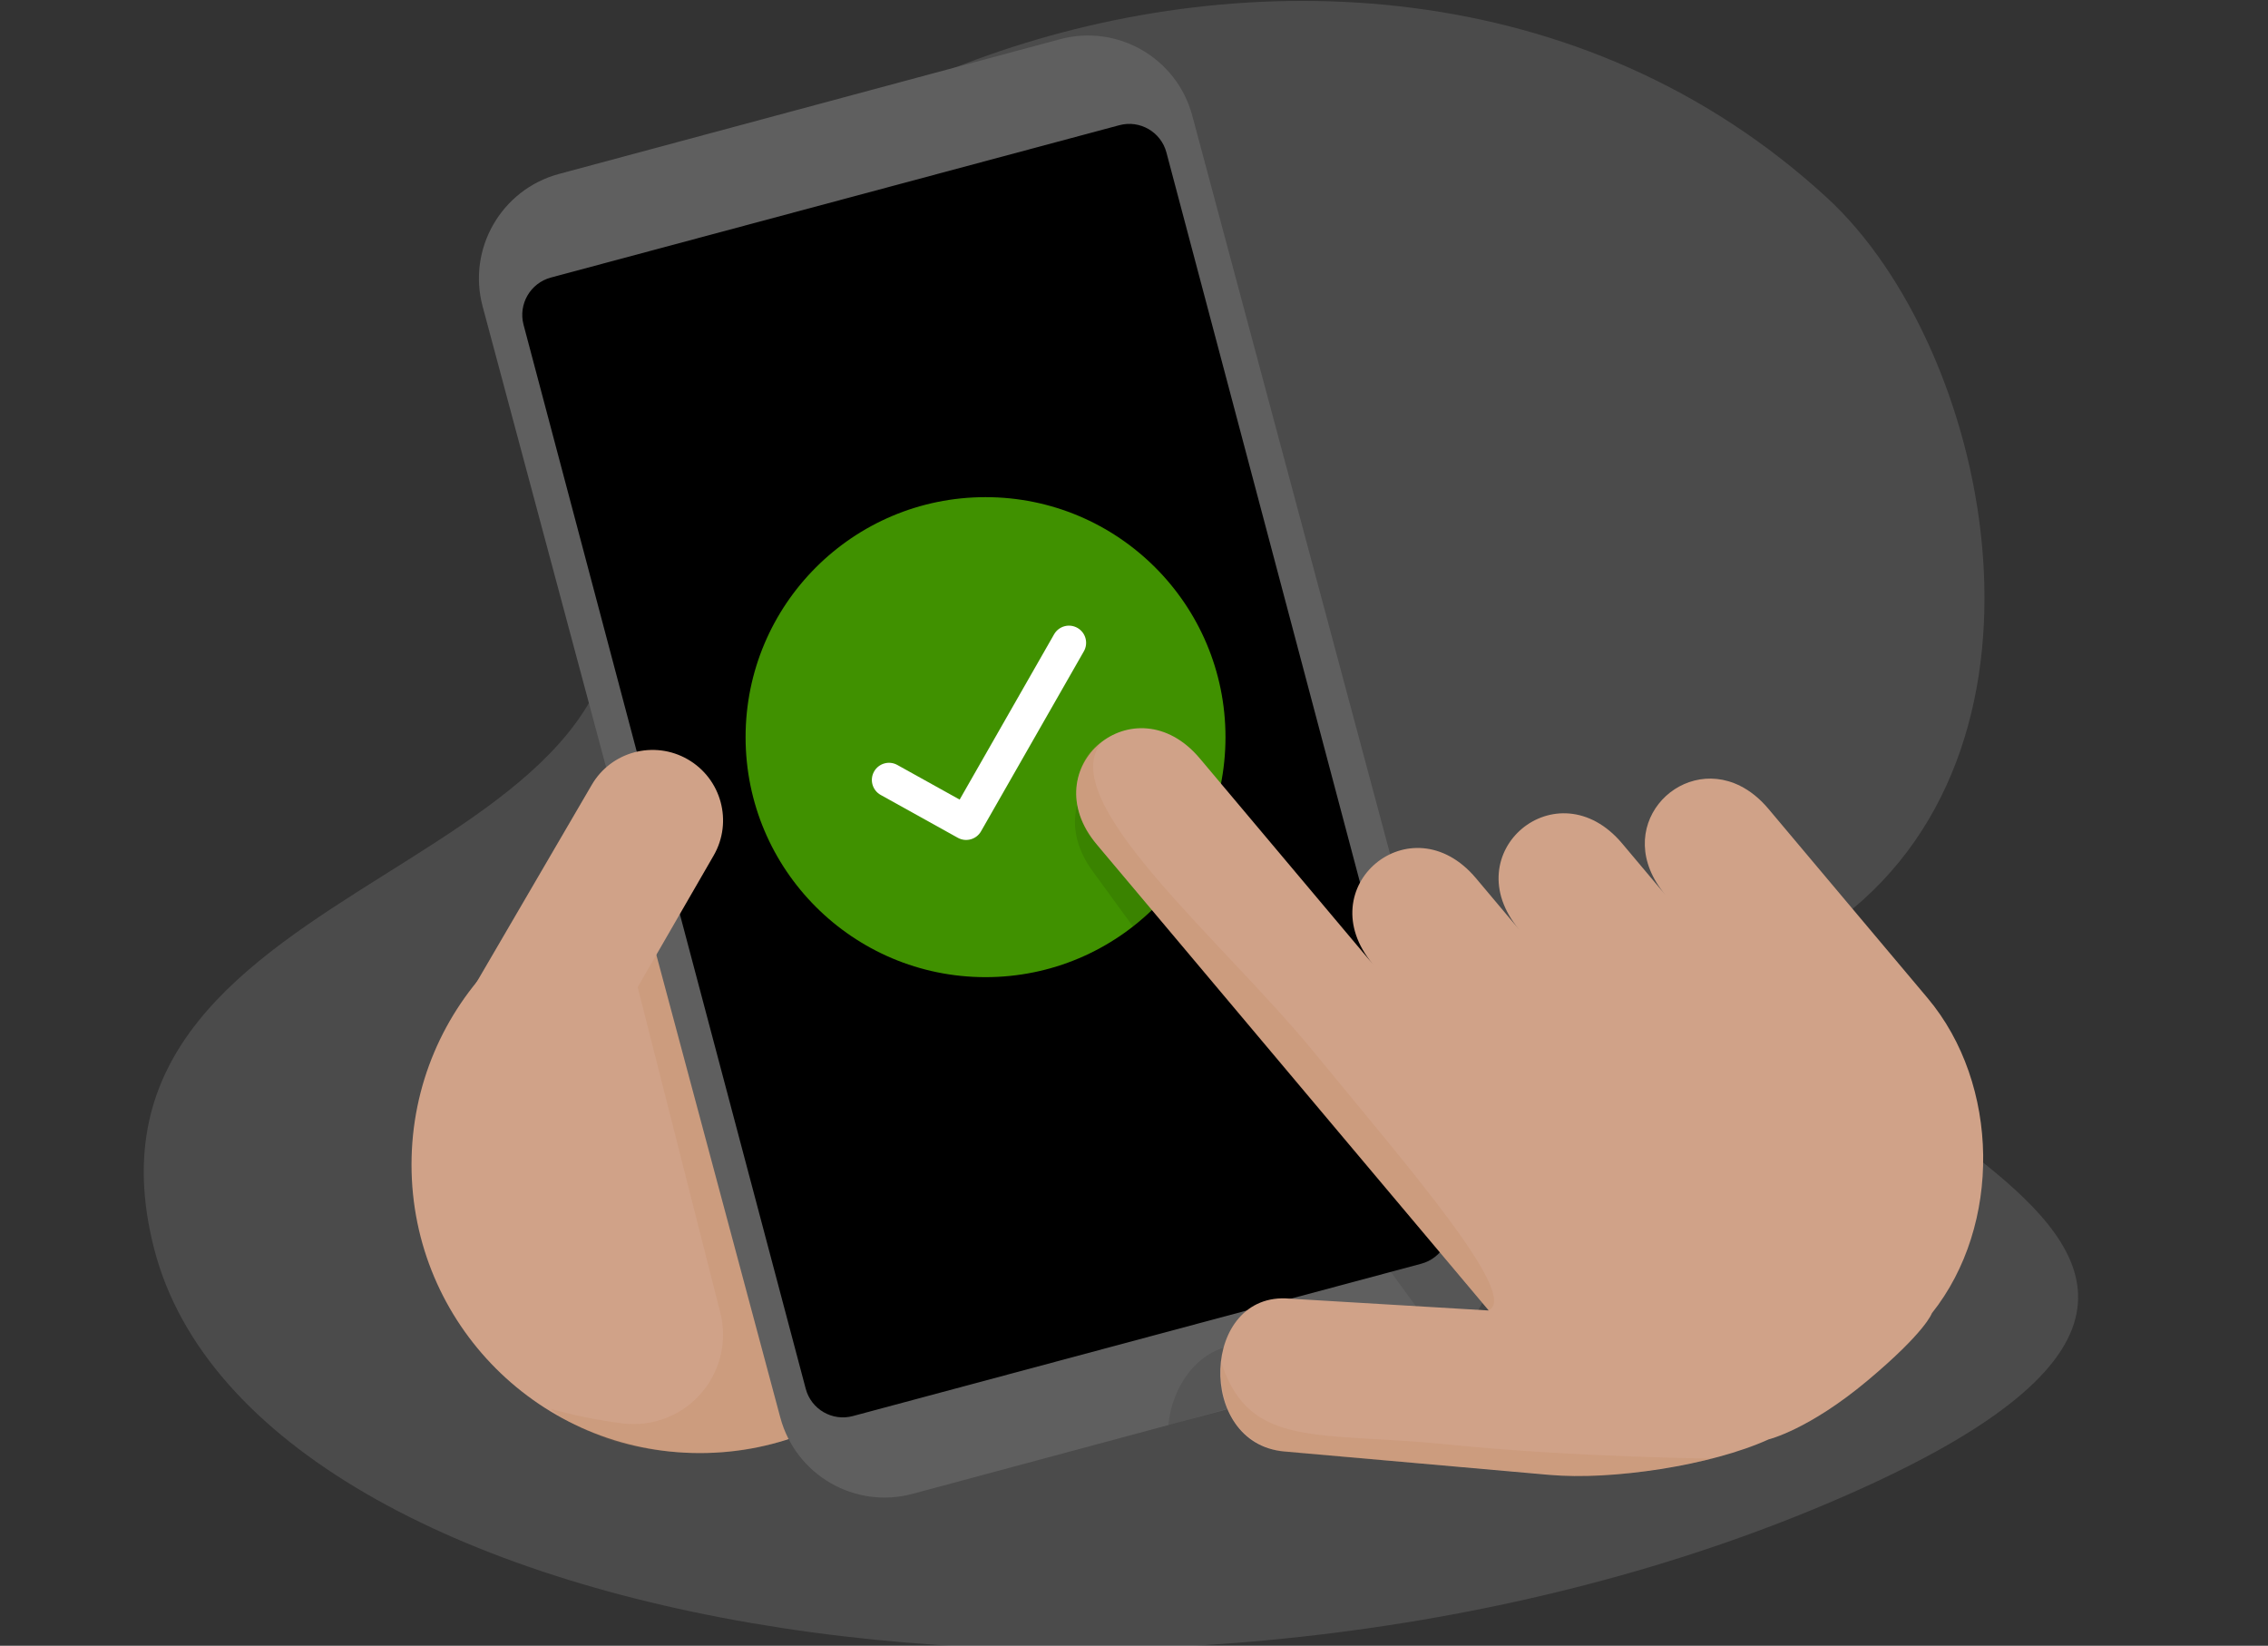 <svg xmlns="http://www.w3.org/2000/svg" width="204" height="148" viewBox="0 0 204 148">
  <rect x="0" y="0" width="204" height="148" fill="#333333" stroke="none"/>
  <g fill="none" fill-rule="evenodd" transform="translate(12.333)">
    <path fill="#FFF" fill-opacity=".12" fill-rule="nonzero" d="M1.542,112.337 C-7.564,77.136 52.405,79.558 41.846,46.933 C31.286,14.308 108.111,-22.604 152.016,17.799 C166.5,31.128 174.231,66.403 153.396,82.462 C132.561,98.521 211.339,110.09 152.016,135.212 C92.692,160.333 10.648,147.539 1.542,112.337 Z"/>
    <g transform="translate(17.73 67.182)">
      <ellipse cx="32.885" cy="37.552" fill="#D0A288" rx="25.933" ry="25.937"/>
      <path fill="#BF8458" fill-opacity=".2" d="M41.615,19.835 L24.507,45.429 C22.039,49.121 17.044,50.114 13.351,47.645 C12.514,47.085 11.788,46.373 11.214,45.545 C9.979,43.765 8.863,41.88 7.867,39.888 C7.801,41.634 8.869,44.311 9.053,44.838 C10.635,49.383 18.062,60.156 28.344,59.388 C33.622,58.993 45.366,43.836 63.577,13.916 L41.615,19.835 Z" transform="rotate(-48 35.72 36.671)"/>
    </g>
    <g transform="translate(30.063 3.083)">
      <path fill="#5F5F5F" d="M1.015,24.471 C-0.374,19.286 2.7,13.953 7.884,12.56 L52.945,0.445 C58.128,-0.948 63.456,2.129 64.844,7.311 L91.618,107.231 C93.007,112.416 89.933,117.748 84.75,119.142 L39.688,131.256 C34.506,132.65 29.177,129.572 27.789,124.391 L1.015,24.471 Z"/>
      <path fill="#000" d="M4.696,26.122 C4.206,24.273 5.31,22.371 7.156,21.876 L58.284,8.177 C60.133,7.681 62.032,8.786 62.52,10.628 L87.902,106.316 C88.393,108.166 87.288,110.067 85.442,110.562 L34.314,124.262 C32.465,124.757 30.567,123.652 30.078,121.81 L4.696,26.122 Z"/>
      <circle cx="46.25" cy="63.208" r="21.583" fill="#409100" fill-rule="nonzero"/>
      <path fill="#FFF" fill-rule="nonzero" d="M38.316,65.709 C37.572,65.295 36.634,65.564 36.22,66.308 C35.807,67.052 36.075,67.991 36.819,68.404 L43.757,72.258 C44.494,72.668 45.425,72.409 45.844,71.676 L55.094,55.488 C55.516,54.749 55.259,53.807 54.52,53.385 C53.781,52.962 52.839,53.219 52.417,53.958 L43.922,68.823 L38.316,65.709 Z"/>
    </g>
    <g transform="translate(62.438 64.75)">
      <path fill="#000" fill-opacity=".1" d="M39.416,65.875 C43.011,67.209 46.464,65.235 47.133,61.451 L50.982,39.659 C51.05,39.274 51.1,38.645 51.093,38.25 L50.67,12.316 C50.67,3.091 38.373,3.091 38.373,12.316 C38.373,39.99 38.897,34.729 38.897,62.148 L25.112,55.454 C21.643,52.048 16.881,54.002 14.604,56.666 L39.416,65.875 Z" transform="rotate(-36 32.849 35.844)"/>
      <path fill="#D0A288" d="M71.14,11.106 L75.035,15.736 C69.996,9.745 76.192,3.157 81.739,5.916 C82.623,6.356 83.491,7.032 84.294,7.987 L98.61,25.005 C105.126,32.75 105.298,45.438 98.996,53.346 C98.996,53.346 98.46,55.008 93.191,59.418 C87.922,63.828 84.316,64.691 84.316,64.691 C79.121,67.048 70.242,68.383 64.562,67.881 L40.725,65.773 C32.749,65.064 33.254,51.327 41.228,52.034 L59.138,53.1 L23.89,11.202 C18.048,4.258 27.306,-3.491 33.149,3.454 L48.729,21.973 C42.886,15.028 52.145,7.28 57.987,14.225 L61.882,18.854 C56.04,11.91 65.298,4.161 71.14,11.106 Z"/>
      <path fill="#BF8458" fill-opacity=".2" d="M59.149,53.08 C61.901,51.698 51.901,40.219 43.452,29.912 C35.004,19.605 19.897,7.161 24.364,1.941 C23.015,2.729 22.142,4.417 22.05,6.351 C21.985,7.727 22.512,9.513 23.434,10.617 C37.031,26.901 57.19,50.773 59.149,53.08 Z"/>
      <path fill="#BF8458" fill-opacity=".2" d="M45.021,44.642 C42.947,46.311 42.039,48.565 42.067,50.253 C42.089,51.628 42.573,53.187 43.454,54.236 C50.348,62.448 53.216,65.777 59.545,73.334 C62.593,76.973 68.672,80.886 70.135,81.809 C70.417,81.988 61.935,73.499 54.257,64.093 C46.914,55.095 41.432,51.883 45.021,44.642 Z" transform="rotate(-45 56.104 63.227)"/>
    </g>
    <path fill="#D0A288" d="M36.122,94.313 L36.223,72.719 C36.223,69.226 39.067,66.394 42.559,66.394 C46.059,66.394 48.896,69.225 48.896,72.719 L48.896,94.189" transform="rotate(30 42.509 80.354)"/>
  </g>
</svg>

